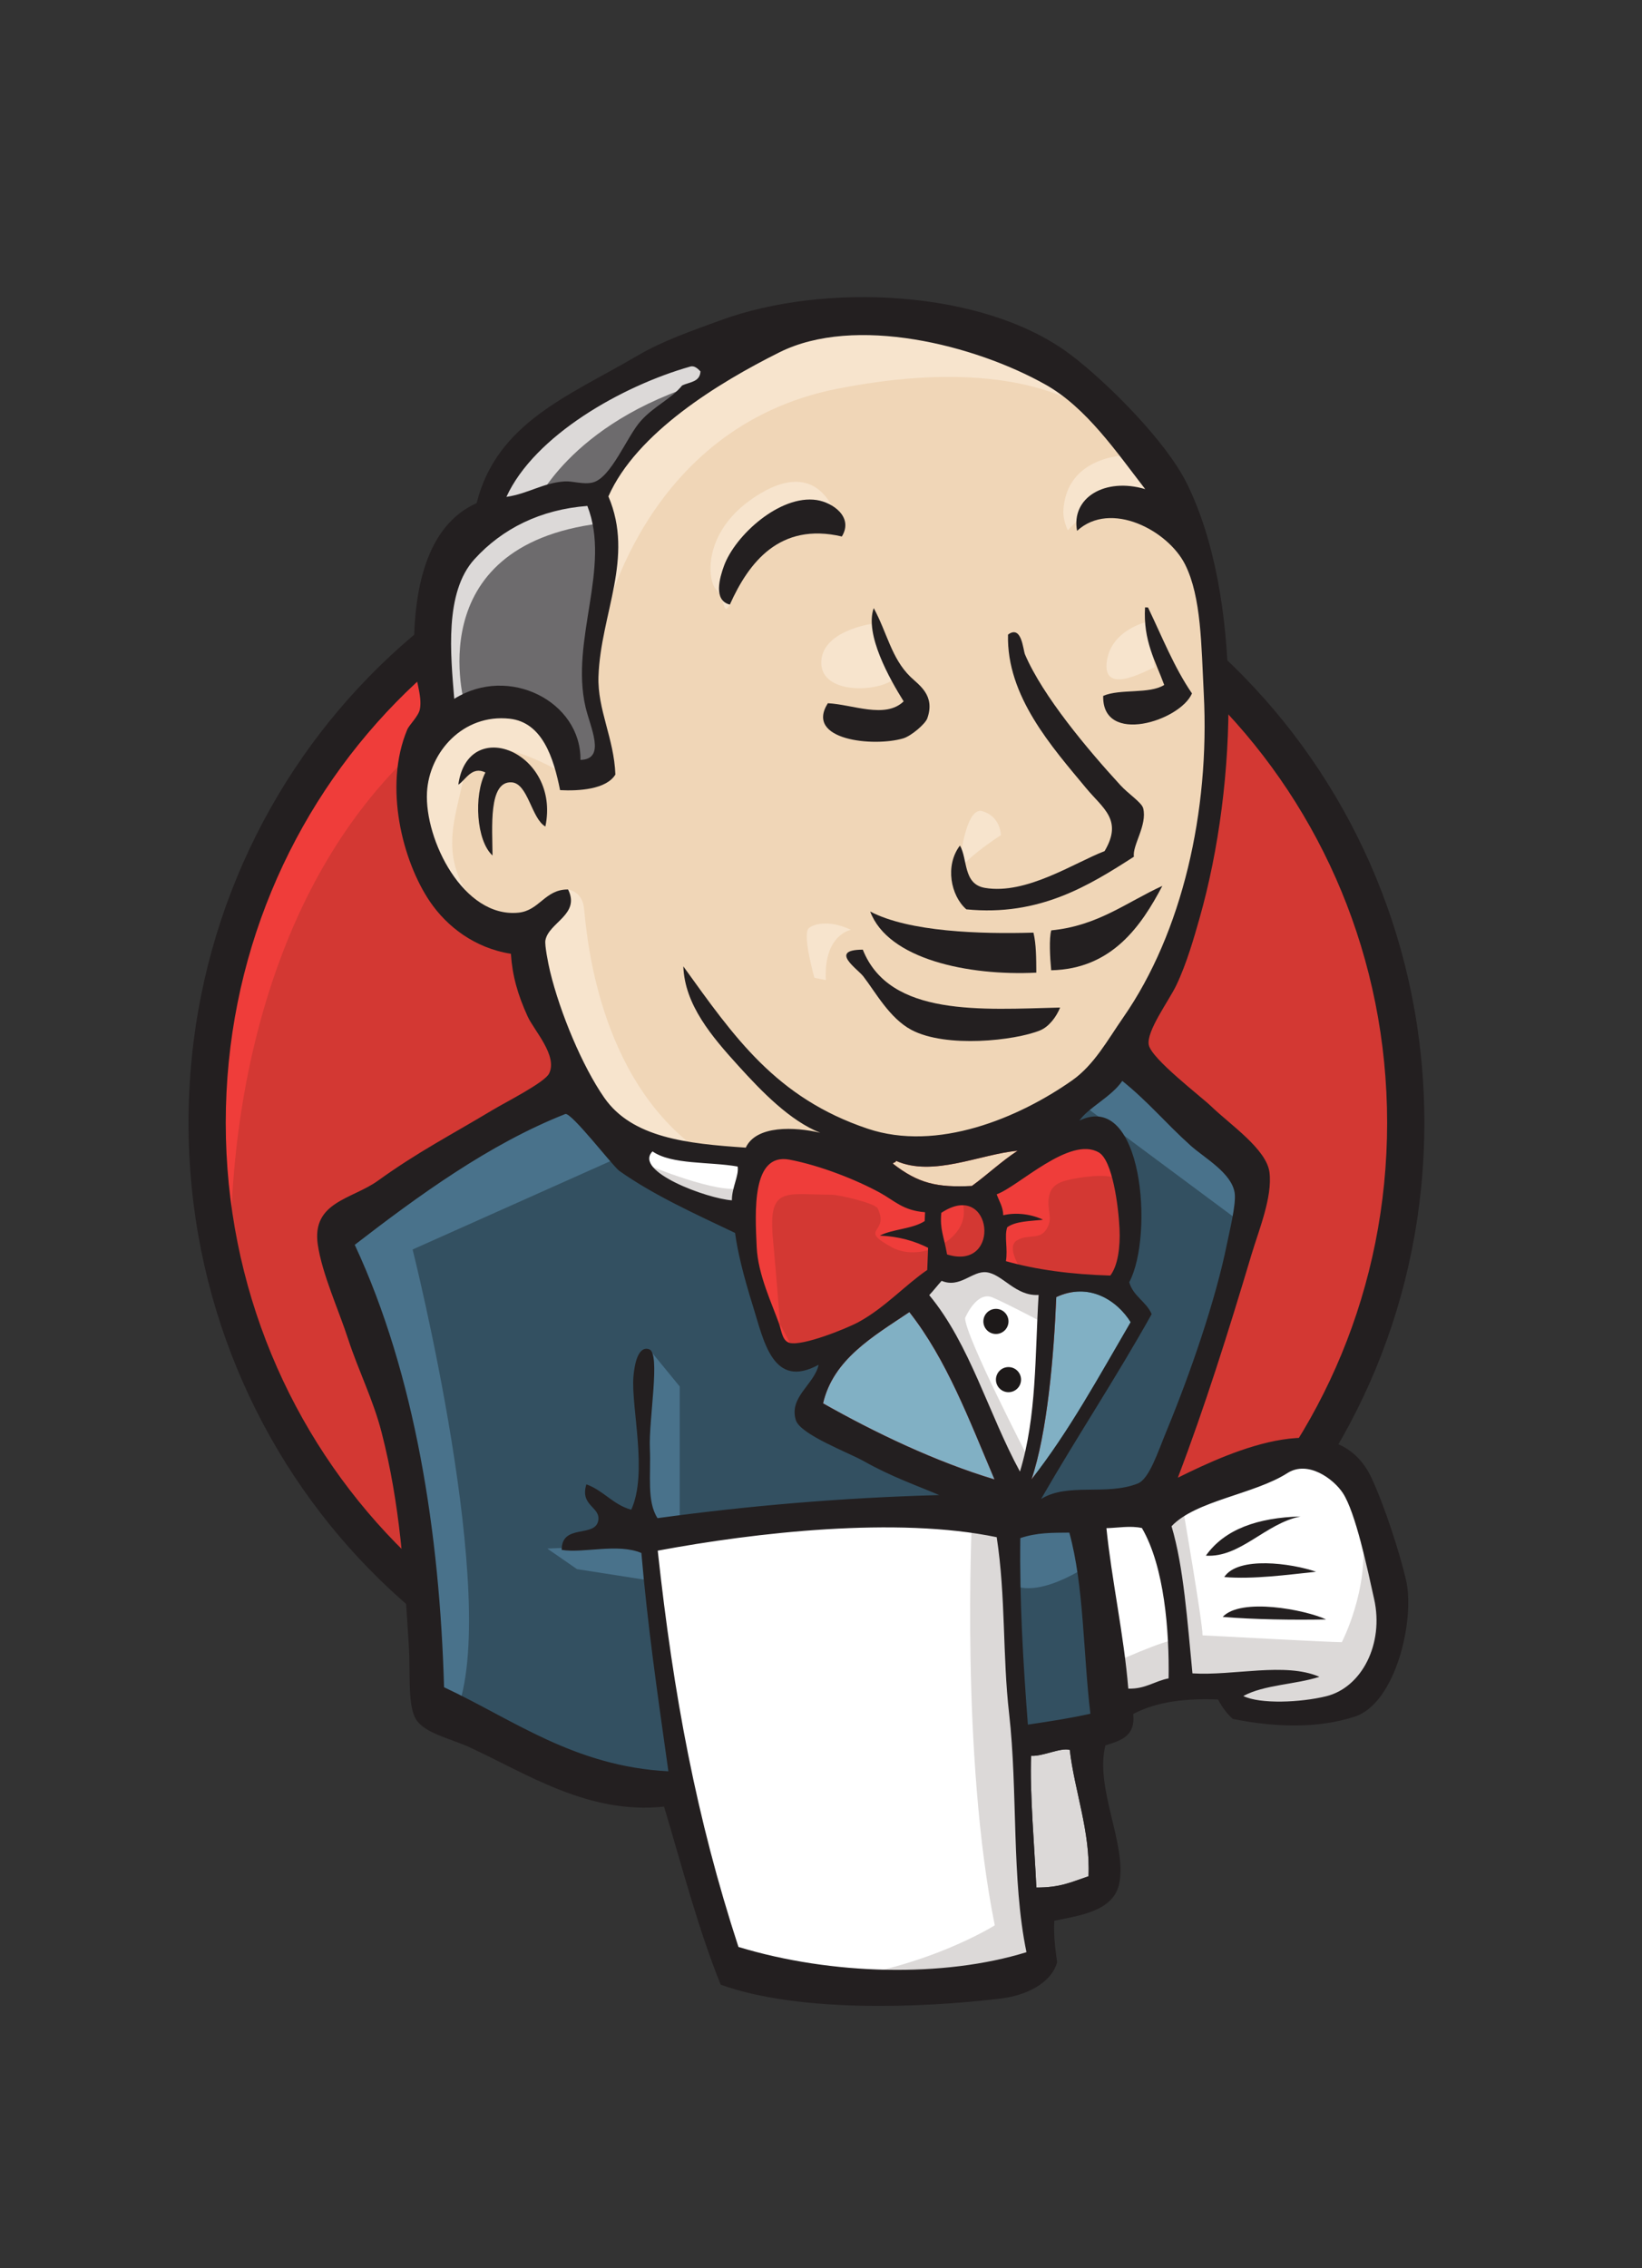 <?xml version="1.0" encoding="UTF-8" standalone="no"?>
<svg
   id="body_1"
   width="181"
   height="250"
   version="1.1"
   sodipodi:docname="jenkins.svg"
   inkscape:version="1.1 (c68e22c387, 2021-05-23)"
   xmlns:inkscape="http://www.inkscape.org/namespaces/inkscape"
   xmlns:sodipodi="http://sodipodi.sourceforge.net/DTD/sodipodi-0.dtd"
   xmlns="http://www.w3.org/2000/svg"
   xmlns:svg="http://www.w3.org/2000/svg">
  <rect width="100%" height="100%" fill="#333333" stroke="none"/>
  <defs
     id="defs501" />
  <sodipodi:namedview
     id="namedview499"
     pagecolor="#ffffff"
     bordercolor="#666666"
     borderopacity="1.0"
     inkscape:pageshadow="2"
     inkscape:pageopacity="0.0"
     inkscape:pagecheckerboard="0"
     showgrid="false"
     inkscape:zoom="4.812"
     inkscape:cx="58.499584"
     inkscape:cy="113.36243"
     inkscape:window-width="2400"
     inkscape:window-height="1421"
     inkscape:window-x="-9"
     inkscape:window-y="-9"
     inkscape:window-maximized="1"
     inkscape:current-layer="body_1" />
  <g
     transform="matrix(0.604,0,0,0.604,20.781,32.66)"
     id="g496">
    <g
       transform="matrix(1.25,0,0,-1.25,0,312)"
       id="g264" />
    <path
       transform="matrix(1.25,0,0,-1.25,0,312)"
       d="m 177.718,129.264 c 0,-49.429 -39.175,-89.499 -87.5,-89.499 -48.324,0 -87.499,40.07 -87.499,89.499 0,49.43 39.175,89.501 87.499,89.501 48.325,0 87.5,-40.071 87.5,-89.501"
       stroke="none"
       fill="#d33833"
       fill-rule="evenodd"
       id="path266" />
    <g
       transform="matrix(1.25,0,0,-1.25,0,312)"
       id="g268" />
    <path
       transform="matrix(1.25,0,0,-1.25,0,312)"
       d="m 6.284,107.098 c 0,0 -6.334,93.333 79.666,96 v 0 l -6,10 -46.666,-15.667 -13.334,-15.333 -11.666,-22.334 -6.667,-26 2,-17.333"
       stroke="none"
       fill="#ef3d3a"
       fill-rule="nonzero"
       id="path270" />
    <g
       transform="matrix(1.25,0,0,-1.25,0,312)"
       id="g272" />
    <path
       transform="matrix(1.25,0,0,-1.25,0,312)"
       d="M 30.288,190.319 C 14.936,174.611 5.436,152.923 5.436,128.93 5.436,104.942 14.936,83.251 30.288,67.546 45.648,51.841 66.815,42.15 90.217,42.15 c 23.402,0 44.571,9.691 59.929,25.396 15.351,15.705 24.853,37.396 24.853,61.384 0,23.993 -9.502,45.681 -24.853,61.389 -15.358,15.702 -36.527,25.393 -59.929,25.395 -23.402,-0.002 -44.569,-9.693 -59.928,-25.395 z M 26.402,63.747 C 10.087,80.433 0,103.493 0,128.93 c 0,25.441 10.087,48.499 26.402,65.186 16.312,16.69 38.892,27.035 63.815,27.032 24.923,0.003 47.505,-10.342 63.814,-27.032 16.317,-16.687 26.405,-39.747 26.403,-65.186 C 180.436,103.493 170.348,80.433 154.031,63.747 137.722,47.058 115.14,36.714 90.217,36.714 c -24.923,0 -47.503,10.344 -63.815,27.033"
       stroke="none"
       fill="#231f20"
       fill-rule="nonzero"
       id="path274" />
    <g
       transform="matrix(1.25,0,0,-1.25,0,312)"
       id="g276" />
    <path
       transform="matrix(1.25,0,0,-1.25,0,312)"
       d="m 127.051,128.768 -13.334,-2 -18,-2 -11.667,-0.333 -11.333,0.333 -8.667,2.667 -7.667,8.333 -6,17 -1.333,3.667 -8,2.666 -4.667,7.667 -3.333,11 3.667,9.667 8.666,3 7,-3.334 3.334,-7.333 4,0.667 1.333,1.666 -1.333,7.667 -0.334,9.667 2,13.333 -0.078,7.616 6.078,9.717 10.667,7.667 18.667,8 20.666,-3 18,-13 8.334,-13.333 5.333,-9.667 1.333,-24 -4,-20.667 -7.333,-18.333 -7,-9.667"
       stroke="none"
       fill="#f0d6b7"
       fill-rule="evenodd"
       id="path278" />
    <g
       transform="matrix(1.25,0,0,-1.25,0,312)"
       id="g280" />
    <path
       transform="matrix(1.25,0,0,-1.25,0,312)"
       d="m 115.717,71.102 -47.667,-2 v -8 l 4,-28 -2,-2.334 -33.333,11.334 -2.334,4 -3.333,37.666 -7.666,22.667 -1.667,5.333 26.666,18.333 8.334,3.334 7.333,-9 6.333,-5.667 7.334,-2.333 3.333,-1 4,-17.333 3,-3.667 7.667,2.667 -5.334,-10.334 29,-13.666 -3.666,-2"
       stroke="none"
       fill="#335061"
       fill-rule="evenodd"
       id="path282" />
    <g
       transform="matrix(1.25,0,0,-1.25,0,312)"
       id="g284" />
    <path
       transform="matrix(1.25,0,0,-1.25,0,312)"
       d="m 36.717,187.435 8.666,3 7,-3.334 3.334,-7.333 4,0.667 1,4 -2,7.666 2,18.334 -1.667,10 6,7 13,10.333 -3.667,5 -18.333,-9 -7.667,-6 -4.333,-9.333 -6.667,-9 -2,-10.667 1.334,-11.333"
       stroke="none"
       fill="#6d6b6d"
       fill-rule="evenodd"
       id="path286" />
    <g
       transform="matrix(1.25,0,0,-1.25,0,312)"
       id="g288" />
    <path
       transform="matrix(1.25,0,0,-1.25,0,312)"
       d="m 50.383,218.768 c 0,0 5,12.333 25,18.333 20,6 1,4.334 1,4.334 v 0 l -21.666,-8.334 -8.334,-8.333 -3.666,-6.667 7.666,0.667"
       stroke="none"
       fill="#dcd9d8"
       fill-rule="evenodd"
       id="path290" />
    <g
       transform="matrix(1.25,0,0,-1.25,0,312)"
       id="g292" />
    <path
       transform="matrix(1.25,0,0,-1.25,0,312)"
       d="m 40.383,189.768 c 0,0 -7,23.334 19.667,26.667 v 0 l -1,4 -18.333,-4.334 -5.334,-17.333 1.334,-11.333 3.666,2.333"
       stroke="none"
       fill="#dcd9d8"
       fill-rule="evenodd"
       id="path294" />
    <g
       transform="matrix(1.25,0,0,-1.25,0,312)"
       id="g296" />
    <path
       transform="matrix(1.25,0,0,-1.25,0,312)"
       d="m 51.05,158.768 4.364,4.229 c 0,0 1.97,-0.229 2.303,-2.562 0.333,-2.334 1.333,-23.334 15.666,-34.668 1.307,-1.034 -10.666,1.668 -10.666,1.668 v 0 l -10.667,16.666"
       stroke="none"
       fill="#f7e4cd"
       fill-rule="evenodd"
       id="path298" />
    <g
       transform="matrix(1.25,0,0,-1.25,0,312)"
       id="g300" />
    <path
       transform="matrix(1.25,0,0,-1.25,0,312)"
       d="m 112.385,165.101 c 0,0 0.777,10.104 3.498,9.327 2.721,-0.777 2.721,-3.498 2.721,-3.498 0,0 -6.608,-4.275 -6.219,-5.829"
       stroke="none"
       fill="#f7e4cd"
       fill-rule="evenodd"
       id="path302" />
    <g
       transform="matrix(1.25,0,0,-1.25,0,312)"
       id="g304" />
    <path
       transform="matrix(1.25,0,0,-1.25,0,312)"
       d="m 140.05,202.101 c 0,0 -5.494,-1.16 -6,-6 -0.506,-4.841 6,-1 7,-0.667"
       stroke="none"
       fill="#f7e4cd"
       fill-rule="nonzero"
       id="path306" />
    <g
       transform="matrix(1.25,0,0,-1.25,0,312)"
       id="g308" />
    <path
       transform="matrix(1.25,0,0,-1.25,0,312)"
       d="m 99.717,201.767 c 0,0 -7.334,-1 -7.334,-5.666 0,-4.667 8.334,-4.334 10.667,-2.334"
       stroke="none"
       fill="#f7e4cd"
       fill-rule="nonzero"
       id="path310" />
    <g
       transform="matrix(1.25,0,0,-1.25,0,312)"
       id="g312" />
    <path
       transform="matrix(1.25,0,0,-1.25,0,312)"
       d="m 54.383,180.101 c 0,0 -12.667,7.667 -14,0.333 -1.333,-7.333 -4.334,-12.667 2,-20.333 v 0 l -4.333,1.333 -4,10.333 -1.333,10 7.666,8.001 8.667,-0.667 5,-4 0.333,-5"
       stroke="none"
       fill="#f7e4cd"
       fill-rule="evenodd"
       id="path314" />
    <g
       transform="matrix(1.25,0,0,-1.25,0,312)"
       id="g316" />
    <path
       transform="matrix(1.25,0,0,-1.25,0,312)"
       d="m 60.383,201.101 c 0,0 5.667,29.333 34.334,35 23.601,4.665 35.999,-1 40.666,-6.333 0,0 -21,24.999 -41,17.333 -20,-7.667 -34.666,-21.667 -34.333,-30.666 0.568,-15.328 0.333,-15.334 0.333,-15.334"
       stroke="none"
       fill="#f7e4cd"
       fill-rule="evenodd"
       id="path318" />
    <g
       transform="matrix(1.25,0,0,-1.25,0,312)"
       id="g320" />
    <path
       transform="matrix(1.25,0,0,-1.25,0,312)"
       d="m 137.717,226.435 c 0,0 -9.666,0.333 -10,-8.334 0,0 -9.9e-4,-1.333 0.666,-2.666 0,0 7.668,8.667 12.334,4"
       stroke="none"
       fill="#f7e4cd"
       fill-rule="evenodd"
       id="path322" />
    <g
       transform="matrix(1.25,0,0,-1.25,0,312)"
       id="g324" />
    <path
       transform="matrix(1.25,0,0,-1.25,0,312)"
       d="m 95.389,214.532 c 0,0 -1.664,13.303 -13.006,5.569 -7.333,-5 -6.666,-12 -5.333,-13.333 1.333,-1.334 0.971,-4.019 1.986,-2.176 1.014,1.843 0.68,7.843 4.348,9.509 3.667,1.667 9.678,3.529 12.006,0.431"
       stroke="none"
       fill="#f7e4cd"
       fill-rule="evenodd"
       id="path326" />
    <g
       transform="matrix(1.25,0,0,-1.25,0,312)"
       id="g328" />
    <path
       transform="matrix(1.25,0,0,-1.25,0,312)"
       d="m 64.05,124.435 -31.333,-14 c 0,0 13,-51.667 6.333,-67.667 v 0 L 34.383,44.434 34.05,64.101 l -8.666,37.333 -3.667,10.334 32.666,21.999 9.667,-9.332"
       stroke="none"
       fill="#49728b"
       fill-rule="evenodd"
       id="path330" />
    <g
       transform="matrix(1.25,0,0,-1.25,0,312)"
       id="g332" />
    <path
       transform="matrix(1.25,0,0,-1.25,0,312)"
       d="m 67.272,95.858 4.445,-5.424 v -20 h -5.334 c 0,0 -0.666,14 -0.666,15.667 0,1.667 0.666,7.667 0.666,7.667"
       stroke="none"
       fill="#49728b"
       fill-rule="evenodd"
       id="path334" />
    <g
       transform="matrix(1.25,0,0,-1.25,0,312)"
       id="g336" />
    <path
       transform="matrix(1.25,0,0,-1.25,0,312)"
       d="m 67.383,67.434 -15,-0.666 4.334,-3 10.666,-1.667"
       stroke="none"
       fill="#49728b"
       fill-rule="evenodd"
       id="path338" />
    <g
       transform="matrix(1.25,0,0,-1.25,0,312)"
       id="g340" />
    <path
       transform="matrix(1.25,0,0,-1.25,0,312)"
       d="m 118.717,70.768 12.333,0.333 3,-30.667 -12.667,-1.666 -2.666,32"
       stroke="none"
       fill="#335061"
       fill-rule="evenodd"
       id="path342" />
    <g
       transform="matrix(1.25,0,0,-1.25,0,312)"
       id="g344" />
    <path
       transform="matrix(1.25,0,0,-1.25,0,312)"
       d="m 122.05,70.768 18.667,1 c 0,0 7.666,19.333 7.666,20.333 0,1 6.667,28 6.667,28 v 0 l -15,15.666 -3,2.667 -8,-8 V 99.434 l -7,-28.666"
       stroke="none"
       fill="#335061"
       fill-rule="evenodd"
       id="path346" />
    <g
       transform="matrix(1.25,0,0,-1.25,0,312)"
       id="g348" />
    <path
       transform="matrix(1.25,0,0,-1.25,0,312)"
       d="M 130.383,73.101 118.717,70.768 120.383,61.434 c 4.333,-2 11.667,3.334 11.667,3.334"
       stroke="none"
       fill="#49728b"
       fill-rule="evenodd"
       id="path350" />
    <g
       transform="matrix(1.25,0,0,-1.25,0,312)"
       id="g352" />
    <path
       transform="matrix(1.25,0,0,-1.25,0,312)"
       d="m 130.717,131.434 23.333,-17.333 0.667,8 -17.667,16.333 -6.333,-7"
       stroke="none"
       fill="#49728b"
       fill-rule="evenodd"
       id="path354" />
    <g
       transform="matrix(1.25,0,0,-1.25,0,312)"
       id="g356" />
    <path
       transform="matrix(1.25,0,0,-1.25,0,312)"
       d="M 78.951,5.098 72.05,33.102 68.617,53.765 68.05,69.102 l 31.235,1.663 19.433,0.003 -1.767,-35.003 3,-27 -0.333,-5 -25.333,-2 -15.334,3.333"
       stroke="none"
       fill="#ffffff"
       fill-rule="evenodd"
       id="path358" />
    <g
       transform="matrix(1.25,0,0,-1.25,0,312)"
       id="g360" />
    <path
       transform="matrix(1.25,0,0,-1.25,0,312)"
       d="m 114.383,71.101 c 0,0 -1.666,-34.667 3.334,-59.333 0,0 -10,-6.334 -24.667,-8 v 0 L 121.05,4.768 l 3.333,2 -4,54.666 -1,11.668"
       stroke="none"
       fill="#dcd9d8"
       fill-rule="evenodd"
       id="path362" />
    <g
       transform="matrix(1.25,0,0,-1.25,0,312)"
       id="g364" />
    <path
       transform="matrix(1.25,0,0,-1.25,0,312)"
       d="m 134.618,43.098 13,3.667 24.666,1.333 3.667,11.333 -6.667,19.667 -7.666,1 -10.667,-3.333 -10.234,-4.997 -5.433,0.997 -4.234,-1.664"
       stroke="none"
       fill="#ffffff"
       fill-rule="evenodd"
       id="path366" />
    <g
       transform="matrix(1.25,0,0,-1.25,0,312)"
       id="g368" />
    <path
       transform="matrix(1.25,0,0,-1.25,0,312)"
       d="m 134.383,49.768 c 0,0 8.666,3.999 10,3.666 v 0 l -3.666,18.334 4.333,1.666 c 0,0 3,-17.333 3,-19.333 0,0 18.666,-1 20.333,-1 0,0 4,7.667 3,15.667 v 0 l 3.667,-10.667 0.333,-6 -5.333,-8 -6,-1.333 -10,0.333 -3.333,4.333 -11.667,-1.666 -3.667,-1.334"
       stroke="none"
       fill="#dcd9d8"
       fill-rule="evenodd"
       id="path370" />
    <g
       transform="matrix(1.25,0,0,-1.25,0,312)"
       id="g372" />
    <path
       transform="matrix(1.25,0,0,-1.25,0,312)"
       d="m 121.284,73.431 -7.333,18.667 -7.667,11 c 0,0 1.666,4.667 4,4.667 2.334,0 7.667,0 7.667,0 v 0 l 7.333,-2.667 -0.666,-12.333 -3.334,-19.334"
       stroke="none"
       fill="#ffffff"
       fill-rule="nonzero"
       id="path374" />
    <g
       transform="matrix(1.25,0,0,-1.25,0,312)"
       id="g376" />
    <path
       transform="matrix(1.25,0,0,-1.25,0,312)"
       d="m 122.717,79.768 c 0,0 -9.334,17.999 -9.334,20.666 0,0 1.666,4 4,3 2.334,-1 7.334,-3.666 7.334,-3.666 v 0 6.333 l -11.334,2.334 -7.666,-1 13,-30.667 2.666,-0.334"
       stroke="none"
       fill="#dcd9d8"
       fill-rule="evenodd"
       id="path378" />
    <g
       transform="matrix(1.25,0,0,-1.25,0,312)"
       id="g380" />
    <path
       transform="matrix(1.25,0,0,-1.25,0,312)"
       d="m 81.951,123.764 -9.234,1.004 -8.667,2.667 v -3 l 4.235,-4.67 13.333,-6"
       stroke="none"
       fill="#ffffff"
       fill-rule="nonzero"
       id="path382" />
    <g
       transform="matrix(1.25,0,0,-1.25,0,312)"
       id="g384" />
    <path
       transform="matrix(1.25,0,0,-1.25,0,312)"
       d="m 67.051,122.765 c 0,0 10.334,-4.334 13.667,-3.334 v 0 l 0.332,-3.996 -9.332,1.996 -5.667,4 1,1.334"
       stroke="none"
       fill="#dcd9d8"
       fill-rule="evenodd"
       id="path386" />
    <g
       transform="matrix(1.25,0,0,-1.25,0,312)"
       id="g388" />
    <path
       transform="matrix(1.25,0,0,-1.25,0,312)"
       d="m 134.582,106.63 c -5.656,0.166 -10.766,0.838 -15.24,2.1 0.304,1.834 -0.265,3.634 0.192,4.955 1.247,0.898 3.337,0.884 5.222,1.095 -1.63,0.801 -3.92,1.118 -5.801,0.655 -0.044,1.273 -0.615,2.062 -0.961,3.058 3.18,1.135 10.687,8.576 14.91,6.112 2.012,-1.172 2.867,-7.866 3.023,-11.121 0.13,-2.7 -0.245,-5.424 -1.345,-6.854"
       stroke="none"
       fill="#d33833"
       fill-rule="evenodd"
       id="path390" />
    <g
       transform="matrix(1.25,0,0,-1.25,0,312)"
       id="g392" />
    <path
       transform="matrix(1.25,0,0,-1.25,0,312)"
       d="m 134.582,106.63 c -5.656,0.166 -10.766,0.838 -15.24,2.1 0.304,1.834 -0.265,3.634 0.192,4.955 1.247,0.898 3.337,0.884 5.222,1.095 -1.63,0.801 -3.92,1.118 -5.801,0.655 -0.044,1.273 -0.615,2.062 -0.961,3.058 3.18,1.135 10.687,8.576 14.91,6.112 2.012,-1.172 2.867,-7.866 3.023,-11.121 0.13,-2.7 -0.245,-5.424 -1.345,-6.854 v 0 z"
       stroke="#d33833"
       stroke-width="2"
       fill="none"
       id="path394" />
    <g
       transform="matrix(1.25,0,0,-1.25,0,312)"
       id="g396" />
    <path
       transform="matrix(1.25,0,0,-1.25,0,312)"
       d="m 107.535,115.876 c -0.015,-0.428 -0.033,-0.859 -0.05,-1.291 -1.766,-1.16 -4.617,-1.146 -6.555,-2.121 2.857,-0.125 5.106,-0.813 7.052,-1.783 -0.043,-1.078 -0.084,-2.155 -0.126,-3.233 -3.237,-2.216 -6.194,-5.516 -10.005,-7.594 -1.802,-0.983 -8.126,-3.512 -10.043,-3.065 -1.085,0.252 -1.182,1.598 -1.616,2.867 -0.924,2.717 -3.051,7.042 -3.236,11.132 -0.236,5.166 -0.758,13.824 4.809,12.76 4.491,-0.857 9.715,-2.926 13.193,-4.826 2.125,-1.162 3.354,-2.598 6.578,-2.846"
       stroke="none"
       fill="#d33833"
       fill-rule="evenodd"
       id="path398" />
    <g
       transform="matrix(1.25,0,0,-1.25,0,312)"
       id="g400" />
    <path
       transform="matrix(1.25,0,0,-1.25,0,312)"
       d="m 107.535,115.876 c -0.015,-0.428 -0.033,-0.859 -0.05,-1.291 -1.766,-1.16 -4.617,-1.146 -6.555,-2.121 2.857,-0.125 5.106,-0.813 7.052,-1.783 -0.043,-1.078 -0.084,-2.155 -0.126,-3.233 -3.237,-2.216 -6.194,-5.516 -10.005,-7.594 -1.802,-0.983 -8.126,-3.512 -10.043,-3.065 -1.085,0.252 -1.182,1.598 -1.616,2.867 -0.924,2.717 -3.051,7.042 -3.236,11.132 -0.236,5.166 -0.758,13.824 4.809,12.76 4.491,-0.857 9.715,-2.926 13.193,-4.826 2.125,-1.162 3.354,-2.598 6.578,-2.846 v 0 z"
       stroke="#d33833"
       stroke-width="2"
       fill="none"
       id="path402" />
    <g
       transform="matrix(1.25,0,0,-1.25,0,312)"
       id="g404" />
    <path
       transform="matrix(1.25,0,0,-1.25,0,312)"
       d="m 110.75,109.712 c -0.494,2.814 -1.065,3.617 -0.844,6.072 7.505,5.004 8.914,-8.595 0.844,-6.072"
       stroke="none"
       fill="#d33833"
       fill-rule="evenodd"
       id="path406" />
    <g
       transform="matrix(1.25,0,0,-1.25,0,312)"
       id="g408" />
    <path
       transform="matrix(1.25,0,0,-1.25,0,312)"
       d="m 110.75,109.712 c -0.494,2.814 -1.065,3.617 -0.844,6.072 7.505,5.004 8.914,-8.595 0.844,-6.072 z"
       stroke="#d33833"
       stroke-width="2"
       fill="none"
       id="path410" />
    <g
       transform="matrix(1.25,0,0,-1.25,0,312)"
       id="g412" />
    <path
       transform="matrix(1.25,0,0,-1.25,0,312)"
       d="m 121.617,107.431 c 0,0 -2.334,3.334 -0.667,4.334 1.667,1 3.334,-0.001 4.334,1.666 1,1.667 0,2.667 0.333,4.667 0.333,2 2.001,2.334 3.667,2.667 1.666,0.333 6.334,1 7,-0.667 v 0 l -2,6 -4,1.333 -12.667,-7.333 -0.667,-3.667 v -7.333"
       stroke="none"
       fill="#ef3d3a"
       fill-rule="evenodd"
       id="path414" />
    <g
       transform="matrix(1.25,0,0,-1.25,0,312)"
       id="g416" />
    <path
       transform="matrix(1.25,0,0,-1.25,0,312)"
       d="m 86.617,96.431 c -0.4,5.202 -0.824,10.397 -1.296,15.594 -0.705,7.76 1.864,6.406 8.591,6.406 1.027,0 6.326,-1.225 6.705,-2 1.818,-3.713 -3.04,-2.888 2.094,-5.688 4.334,-2.363 11.99,1.435 10.239,6.688 -0.98,1.168 -5.106,0.364 -6.585,1.131 -2.604,1.35 -5.208,2.7 -7.812,4.05 -3.313,1.719 -10.971,4.225 -14.503,1.823 -8.95,-6.087 0.565,-21.296 3.758,-27.646"
       stroke="none"
       fill="#ef3d3a"
       fill-rule="evenodd"
       id="path418" />
    <g
       transform="matrix(1.25,0,0,-1.25,0,312)"
       id="g420" />
    <path
       transform="matrix(1.25,0,0,-1.25,0,312)"
       d="m 95.389,214.532 c -9.085,2.116 -13.6,-3.802 -16.354,-9.94 -2.459,0.596 -1.48,3.94 -0.859,5.644 1.626,4.472 8.18,10.425 13.534,9.618 2.304,-0.347 5.423,-2.454 3.678,-5.322"
       stroke="none"
       fill="#231f20"
       fill-rule="evenodd"
       id="path422" />
    <g
       transform="matrix(1.25,0,0,-1.25,0,312)"
       id="g424" />
    <path
       transform="matrix(1.25,0,0,-1.25,0,312)"
       d="m 139.655,204.186 c 0.143,-0.006 0.288,-0.011 0.431,-0.017 2.053,-4.265 3.83,-8.783 6.42,-12.548 -1.735,-4.041 -13.138,-7.617 -12.962,-0.361 2.466,1.078 6.723,0.22 8.909,1.597 -1.264,3.469 -3.088,6.422 -2.798,11.329"
       stroke="none"
       fill="#231f20"
       fill-rule="evenodd"
       id="path426" />
    <g
       transform="matrix(1.25,0,0,-1.25,0,312)"
       id="g428" />
    <path
       transform="matrix(1.25,0,0,-1.25,0,312)"
       d="m 100.04,204.075 c 1.948,-3.571 2.582,-7.323 5.351,-10.022 1.247,-1.215 3.672,-2.696 2.47,-6.075 -0.281,-0.797 -2.334,-2.574 -3.519,-2.923 -4.329,-1.278 -14.416,-0.264 -11,5.133 3.58,-0.167 8.392,-2.325 11.068,0.274 -2.055,3.285 -5.719,9.784 -4.37,13.613"
       stroke="none"
       fill="#231f20"
       fill-rule="evenodd"
       id="path430" />
    <g
       transform="matrix(1.25,0,0,-1.25,0,312)"
       id="g432" />
    <path
       transform="matrix(1.25,0,0,-1.25,0,312)"
       d="m 138.03,167.781 c -6.518,-4.187 -13.786,-8.74 -24.466,-7.684 -2.282,1.984 -3.152,6.399 -0.935,9.315 1.154,-1.984 0.429,-5.633 3.645,-6.182 6.06,-1.037 13.113,3.707 17.472,5.365 2.703,4.557 -0.233,6.233 -2.668,9.166 -4.985,6.009 -11.672,13.457 -11.429,22.453 2.015,1.461 2.189,-2.23 2.478,-2.902 2.603,-6.092 9.154,-13.883 13.935,-19.097 1.174,-1.284 3.107,-2.516 3.322,-3.365 0.62,-2.469 -1.613,-5.427 -1.354,-7.069"
       stroke="none"
       fill="#231f20"
       fill-rule="evenodd"
       id="path434" />
    <g
       transform="matrix(1.25,0,0,-1.25,0,312)"
       id="g436" />
    <path
       transform="matrix(1.25,0,0,-1.25,0,312)"
       d="m 52.102,172.189 c -2.043,1.166 -2.529,6.302 -4.928,6.448 -3.428,0.208 -2.803,-6.663 -2.789,-10.681 -2.359,2.142 -2.774,8.737 -1.041,12.124 -1.975,0.97 -2.858,-1.07 -3.953,-1.789 1.408,10.23 14.965,4.745 12.711,-6.102"
       stroke="none"
       fill="#231f20"
       fill-rule="evenodd"
       id="path438" />
    <g
       transform="matrix(1.25,0,0,-1.25,0,312)"
       id="g440" />
    <path
       transform="matrix(1.25,0,0,-1.25,0,312)"
       d="m 142.18,163.521 c -3.034,-5.775 -7.326,-12.135 -16.229,-12.32 -0.181,1.865 -0.32,4.703 0.01,5.826 6.806,0.654 11.008,4.118 16.219,6.494"
       stroke="none"
       fill="#231f20"
       fill-rule="evenodd"
       id="path442" />
    <g
       transform="matrix(1.25,0,0,-1.25,0,312)"
       id="g444" />
    <path
       transform="matrix(1.25,0,0,-1.25,0,312)"
       d="m 99.527,159.777 c 5.678,-2.986 16.114,-3.307 23.832,-3.081 0.414,-1.691 0.404,-3.78 0.42,-5.842 -9.921,-0.495 -21.651,1.96 -24.252,8.923"
       stroke="none"
       fill="#231f20"
       fill-rule="evenodd"
       id="path446" />
    <g
       transform="matrix(1.25,0,0,-1.25,0,312)"
       id="g448" />
    <path
       transform="matrix(1.25,0,0,-1.25,0,312)"
       d="m 98.447,154.209 c 3.927,-9.859 17.423,-8.724 28.804,-8.452 -0.501,-1.28 -1.587,-2.792 -2.937,-3.339 -3.647,-1.484 -13.706,-2.61 -18.769,0.079 -3.211,1.707 -5.274,5.564 -7.033,7.825 -0.85,1.092 -5.08,3.881 -0.064,3.887"
       stroke="none"
       fill="#231f20"
       fill-rule="evenodd"
       id="path450" />
    <g
       transform="matrix(1.25,0,0,-1.25,0,312)"
       id="g452" />
    <path
       transform="matrix(1.25,0,0,-1.25,0,312)"
       d="m 137.556,99.826 c -4.608,-7.892 -9.017,-15.998 -14.484,-22.959 2.292,6.739 3.273,18.018 3.619,26.617 4.795,2.244 8.901,-0.505 10.865,-3.658"
       stroke="none"
       fill="#81b0c4"
       fill-rule="evenodd"
       id="path454" />
    <g
       transform="matrix(1.25,0,0,-1.25,0,312)"
       id="g456" />
    <path
       transform="matrix(1.25,0,0,-1.25,0,312)"
       d="m 162.352,71.461 c -5.159,-1.033 -8.784,-6.047 -13.817,-5.725 2.766,3.899 7.613,5.543 13.817,5.725"
       stroke="none"
       fill="#231f20"
       fill-rule="evenodd"
       id="path458" />
    <g
       transform="matrix(1.25,0,0,-1.25,0,312)"
       id="g460" />
    <path
       transform="matrix(1.25,0,0,-1.25,0,312)"
       d="m 164.628,63.387 c -4.205,-0.444 -9.144,-1.125 -13.409,-0.774 2.019,3.084 9.798,2.02 13.409,0.774"
       stroke="none"
       fill="#231f20"
       fill-rule="evenodd"
       id="path462" />
    <g
       transform="matrix(1.25,0,0,-1.25,0,312)"
       id="g464" />
    <path
       transform="matrix(1.25,0,0,-1.25,0,312)"
       d="m 166.085,56.426 c -4.726,-0.102 -10.6,-0.008 -15.092,0.369 2.657,2.854 12.027,1.059 15.092,-0.369"
       stroke="none"
       fill="#231f20"
       fill-rule="evenodd"
       id="path466" />
    <g
       transform="matrix(1.25,0,0,-1.25,0,312)"
       id="g468" />
    <path
       transform="matrix(1.25,0,0,-1.25,0,312)"
       d="m 128.664,37.377 c 0.678,-5.935 3.031,-11.949 2.736,-18.449 -2.613,-0.881 -4.114,-1.652 -7.615,-1.647 -0.247,5.524 -0.986,13.969 -0.765,19.235 1.722,-0.114 4.261,1.23 5.644,0.861"
       stroke="none"
       fill="#dcd9d8"
       fill-rule="evenodd"
       id="path470" />
    <g
       transform="matrix(1.25,0,0,-1.25,0,312)"
       id="g472" />
    <path
       transform="matrix(1.25,0,0,-1.25,0,312)"
       d="m 121.045,124.849 c -2.373,-1.549 -4.394,-3.483 -6.673,-5.137 -5.054,-0.25 -7.812,0.35 -11.525,3.252 0.061,0.233 0.434,0.129 0.448,0.415 5.41,-2.411 12.287,0.982 17.75,1.47"
       stroke="none"
       fill="#f0d6b7"
       fill-rule="evenodd"
       id="path474" />
    <g
       transform="matrix(1.25,0,0,-1.25,0,312)"
       id="g476" />
    <path
       transform="matrix(1.25,0,0,-1.25,0,312)"
       d="m 92.644,87.971 c 1.486,6.441 7.311,9.777 12.6,13.324 5.459,-6.928 8.779,-15.838 12.435,-24.436 -8.638,2.604 -17.464,6.829 -25.035,11.112"
       stroke="none"
       fill="#81b0c4"
       fill-rule="evenodd"
       id="path478" />
    <g
       transform="matrix(1.25,0,0,-1.25,0,312)"
       id="g480" />
    <path
       transform="matrix(1.25,0,0,-1.25,0,312)"
       d="m 123.02,36.516 c -0.221,-5.266 0.518,-13.711 0.765,-19.235 3.501,-0.005 5.002,0.766 7.615,1.647 0.295,6.5 -2.058,12.514 -2.736,18.449 -1.383,0.369 -3.922,-0.975 -5.644,-0.861 z M 68.506,66.465 C 70.814,45.242 74.158,27.401 80.291,8.608 93.902,4.475 110.311,4.115 122.342,7.844 120.133,18.451 121.098,31.365 119.807,42.684 c -0.973,8.508 -0.477,17.068 -1.811,25.748 -14.578,3.033 -35.184,0.709 -49.49,-1.967 z m 52.937,1.834 c -0.123,-9.115 0.408,-18.106 1.104,-27.232 3.5,0.525 5.875,0.876 9.127,1.589 -1.056,8.786 -0.926,18.672 -3.077,26.444 -2.486,-0.024 -4.675,0.029 -7.154,-0.801 z M 139.198,69.768 c -1.661,0.381 -3.595,0.015 -5.182,-0.016 0.746,-7.43 2.556,-15.629 3.193,-23.428 2.497,-0.078 3.831,1.1 5.885,1.496 0.11,6.846 -0.598,16.278 -3.896,21.948 z m 26.884,-24.563 c 5.205,1.264 8.478,7.639 7.022,14.186 -0.977,4.4 -2.717,12.685 -4.579,15.5 -1.376,2.082 -5.107,4.808 -8.086,2.9 -4.846,-3.103 -13.383,-4.004 -16.917,-7.76 1.772,-5.9 2.322,-14.004 3.053,-21.48 6.054,-0.377 13.503,1.666 18.538,-0.502 -3.515,-1.139 -8.076,-1.148 -11.113,-2.807 2.482,-1.199 8.293,-0.957 12.082,-0.037 z M 117.679,76.859 c -3.656,8.598 -6.976,17.508 -12.435,24.436 C 99.955,97.748 94.131,94.412 92.644,87.971 100.215,83.688 109.041,79.463 117.679,76.859 Z m 9.012,26.625 c -0.346,-8.599 -1.327,-19.878 -3.619,-26.617 5.467,6.961 9.876,15.067 14.484,22.959 -1.964,3.153 -6.07,5.902 -10.865,3.658 z m -10.216,3.63 c -2.071,0.223 -3.829,-2.381 -6.522,-1.255 -0.617,-0.682 -1.178,-1.421 -1.807,-2.087 5.948,-7.168 8.651,-17.338 13.245,-25.762 2.465,8.092 2.181,16.957 2.724,25.789 -3.387,-0.215 -5.266,3.063 -7.64,3.315 z m -6.569,8.67 c -0.221,-2.455 0.35,-3.258 0.844,-6.072 8.07,-2.523 6.661,11.076 -0.844,6.072 z m -8.949,2.938 c -3.477,1.9 -8.701,3.969 -13.193,4.826 -5.567,1.065 -5.046,-7.594 -4.809,-12.76 0.185,-4.09 2.312,-8.415 3.236,-11.132 0.434,-1.269 0.531,-2.615 1.616,-2.867 1.917,-0.447 8.241,2.082 10.043,3.065 3.811,2.078 6.768,5.378 10.005,7.594 0.042,1.078 0.083,2.155 0.126,3.233 -1.946,0.97 -4.195,1.658 -7.052,1.783 1.938,0.975 4.789,0.961 6.555,2.121 0.017,0.432 0.035,0.863 0.05,1.291 -3.224,0.248 -4.453,1.684 -6.578,2.846 z m -33.214,6.033 c -2.886,-2.93 8.094,-6.924 11.591,-7.139 -0.019,1.854 1.057,3.602 0.84,4.932 -4.152,0.729 -9.609,0.248 -12.43,2.207 z m 35.552,-1.376 c -0.014,-0.286 -0.387,-0.182 -0.448,-0.415 3.713,-2.902 6.471,-3.502 11.525,-3.252 2.279,1.654 4.3,3.588 6.673,5.137 -5.463,-0.488 -12.34,-3.881 -17.75,-1.47 z m 32.632,-9.895 c -0.156,3.255 -1.011,9.949 -3.023,11.121 -4.223,2.465 -11.73,-4.977 -14.91,-6.112 0.346,-0.996 0.917,-1.785 0.961,-3.058 1.881,0.463 4.171,0.146 5.801,-0.655 -1.885,-0.211 -3.975,-0.197 -5.222,-1.095 -0.457,-1.321 0.112,-3.121 -0.192,-4.955 4.474,-1.262 9.584,-1.934 15.24,-2.1 1.1,1.43 1.475,4.154 1.345,6.854 z m -73.042,8.437 c -0.906,0.646 -7.037,8.623 -7.877,8.292 C 43.914,125.838 33.541,118.273 24.271,111.118 33.109,92.154 36.677,68.92 37.307,46.526 47.432,41.791 56.324,34.965 70.062,34.252 68.473,45.5 67.022,55.535 66.119,66.125 c -3.452,1.455 -8.404,-0.066 -11.635,0.451 -0.027,3.893 4.934,1.705 5.347,4.323 0.311,1.98 -2.73,2.13 -1.739,5.248 2.525,-0.918 3.852,-2.946 6.545,-3.707 2.461,5.384 -0.034,14.91 0.32,19.41 0.067,0.845 0.422,4.681 2.314,4.008 1.675,-0.596 -0.096,-10.202 0.088,-14.461 0.167,-3.924 -0.474,-7.721 1.115,-10.184 13.275,1.807 26.766,2.975 41.129,3.369 -3.16,1.356 -6.914,2.639 -11.03,4.959 -2.231,1.258 -9.264,3.875 -9.908,5.994 -1.027,3.377 2.695,5.176 3.332,8.071 -6.701,-3.655 -8.008,3.503 -9.594,8.574 -1.436,4.593 -2.254,8.024 -2.606,10.673 -5.773,2.752 -11.944,5.539 -16.913,9.068 z m 67.179,7.327 c 9.243,4.482 10.909,-16.751 7.286,-23.591 0.56,-2.04 2.486,-2.821 3.272,-4.655 -5.158,-9.24 -10.887,-17.865 -16.15,-26.996 3.915,2.437 9.507,0.436 14.114,2.26 1.684,0.666 2.903,4.521 4.178,7.605 3.507,8.485 7.189,19.182 8.827,27.279 0.37,1.845 1.378,5.865 1.152,7.507 -0.403,2.94 -4.392,5.12 -6.421,6.938 -3.738,3.358 -6.092,6.313 -9.991,9.453 -1.581,-2.334 -4.974,-3.902 -6.267,-5.8 z m -88.318,81.968 c -4.404,-4.846 -3.482,-13.926 -2.949,-20.386 7.961,5.008 18.527,-0.396 18.428,-8.914 3.801,0.101 1.42,4.747 0.732,7.74 -2.247,9.776 3.785,20.397 0.273,29.337 -6.818,-0.517 -12.42,-3.302 -16.484,-7.777 z m 31.514,28.126 c -9.971,-2.826 -22.749,-10.071 -26.847,-19.028 3.173,0.461 5.375,2.061 8.505,2.259 1.183,0.077 2.732,-0.496 4.092,-0.158 2.709,0.672 4.995,6.746 7.039,9.006 1.992,2.207 4.387,3.15 6.025,5.162 1.053,0.508 2.609,0.473 2.669,2.054 -0.456,0.488 -0.937,0.86 -1.484,0.705 z m 51.903,-2.658 c -10.349,5.839 -27.866,10.231 -38.875,4.743 -8.883,-4.429 -20.89,-11.757 -24.984,-21.043 3.824,-8.961 -1.133,-17.172 -1.449,-26.27 -0.168,-4.841 2.279,-9.067 2.467,-14.337 -1.309,-2.159 -5.307,-2.425 -8.074,-2.277 -0.932,4.662 -2.562,9.902 -7.363,10.428 -6.793,0.743 -11.76,-4.879 -12.068,-10.754 -0.365,-6.909 5.307,-18.36 13.346,-17.565 3.105,0.307 3.868,3.42 7.252,3.388 1.834,-3.659 -2.829,-4.808 -3.309,-7.425 -0.125,-0.676 0.387,-3.318 0.684,-4.557 1.46,-6.033 4.715,-13.841 7.919,-18.434 4.066,-5.826 12.056,-6.704 20.65,-7.275 1.535,3.307 7.19,3.035 10.875,2.17 -4.416,1.749 -8.521,5.989 -11.924,9.742 -3.908,4.306 -7.867,8.925 -8.067,14.553 7.386,-10.246 13.487,-19.194 26.917,-23.701 10.162,-3.408 22.03,1.562 29.838,7.045 3.24,2.279 5.174,5.895 7.477,9.205 8.617,12.395 12.638,30.087 11.754,47.235 -0.364,7.072 -0.348,14.12 -2.721,18.878 -2.48,4.975 -10.868,9.426 -15.778,4.926 -0.91,4.838 4.083,7.83 9.948,6.089 -4.182,5.397 -8.571,11.882 -14.515,15.236 z M 144.444,77.117 c 8.087,4.02 23.197,10.821 28.267,-0.015 1.871,-3.994 4.066,-10.746 5.035,-14.869 1.369,-5.817 -1.484,-18.043 -7.463,-19.995 -5.281,-1.724 -11.443,-1.619 -17.804,-0.341 -0.749,0.623 -1.583,1.709 -2.166,2.841 -4.542,0.176 -8.795,-0.244 -12.383,-2.111 0.34,-3.359 -1.932,-3.898 -4.062,-4.59 -1.579,-6.261 3.159,-14.437 2.025,-20.146 -0.809,-4.067 -5.813,-4.696 -9.491,-5.457 -0.12,-2.26 0.161,-4.147 0.412,-6.059 -0.841,-3.099 -4.613,-4.863 -8.187,-5.295 -11.759,-1.414 -29.613,-2.049 -40.924,2.018 -3.156,7.742 -5.643,17.158 -8.271,25.998 -11.031,-1.178 -19.953,4.76 -28.364,8.65 -2.912,1.35 -6.941,2.094 -8.028,4.412 -1.055,2.244 -0.623,6.545 -0.885,10.608 -0.666,10.377 -1.236,20.386 -3.977,31.011 -1.23,4.768 -3.375,8.975 -4.871,13.569 -1.383,4.258 -3.799,9.52 -4.429,13.766 -0.934,6.293 4.991,6.643 8.781,9.37 5.857,4.217 10.455,6.549 16.799,10.355 1.879,1.127 7.545,3.98 8.189,5.294 1.281,2.605 -2.199,6.278 -3.13,8.32 -1.472,3.229 -2.239,5.972 -2.45,9.158 -5.322,0.841 -9.355,4.008 -11.792,7.579 -4.031,5.91 -6.826,16.844 -3.339,25.161 0.273,0.655 1.638,1.943 1.839,2.949 0.397,1.981 -0.747,4.615 -0.818,6.722 -0.366,10.81 1.829,20.124 9.106,23.384 2.954,11.769 13.528,15.682 23.49,21.531 3.724,2.186 7.829,3.583 12.068,5.143 15.208,5.597 38.542,4.543 51.164,-5.003 5.352,-4.048 13.907,-12.595 16.967,-18.783 8.082,-16.337 7.508,-43.64 1.855,-63.513 -0.76,-2.668 -1.862,-6.59 -3.401,-9.795 -1.073,-2.238 -4.408,-6.716 -4.003,-8.692 0.417,-2.043 7.604,-7.5 9.145,-8.986 2.775,-2.677 8.047,-6.23 8.474,-9.608 0.459,-3.595 -1.584,-8.513 -2.619,-11.982 -3.46,-11.577 -6.836,-22.278 -10.759,-32.599"
       stroke="none"
       fill="#231f20"
       fill-rule="evenodd"
       id="path482" />
    <g
       transform="matrix(1.25,0,0,-1.25,0,312)"
       id="g484" />
    <path
       transform="matrix(1.25,0,0,-1.25,0,312)"
       d="m 90.491,157.255 c 0.439,0.584 2.851,1.471 6.226,-0.154 0,0 -4,-0.667 -3.667,-7.336 v 0 l -1.667,0.334 c 0,0 -1.723,6.047 -0.892,7.156"
       stroke="none"
       fill="#f7e4cd"
       fill-rule="evenodd"
       id="path486" />
    <g
       transform="matrix(1.25,0,0,-1.25,0,312)"
       id="g488" />
    <path
       transform="matrix(1.25,0,0,-1.25,0,312)"
       d="m 119.717,99.934 c 0,-1.012 -0.821,-1.833 -1.834,-1.833 -1.012,0 -1.833,0.821 -1.833,1.833 0,1.012 0.821,1.834 1.833,1.834 1.013,0 1.834,-0.822 1.834,-1.834"
       stroke="none"
       fill="#1d1919"
       fill-rule="evenodd"
       id="path490" />
    <g
       transform="matrix(1.25,0,0,-1.25,0,312)"
       id="g492" />
    <path
       transform="matrix(1.25,0,0,-1.25,0,312)"
       d="m 121.55,91.434 c 0,-1.012 -0.821,-1.833 -1.834,-1.833 -1.012,0 -1.833,0.821 -1.833,1.833 0,1.012 0.821,1.834 1.833,1.834 1.013,0 1.834,-0.822 1.834,-1.834"
       stroke="none"
       fill="#1d1919"
       fill-rule="evenodd"
       id="path494" />
  </g>
</svg>
